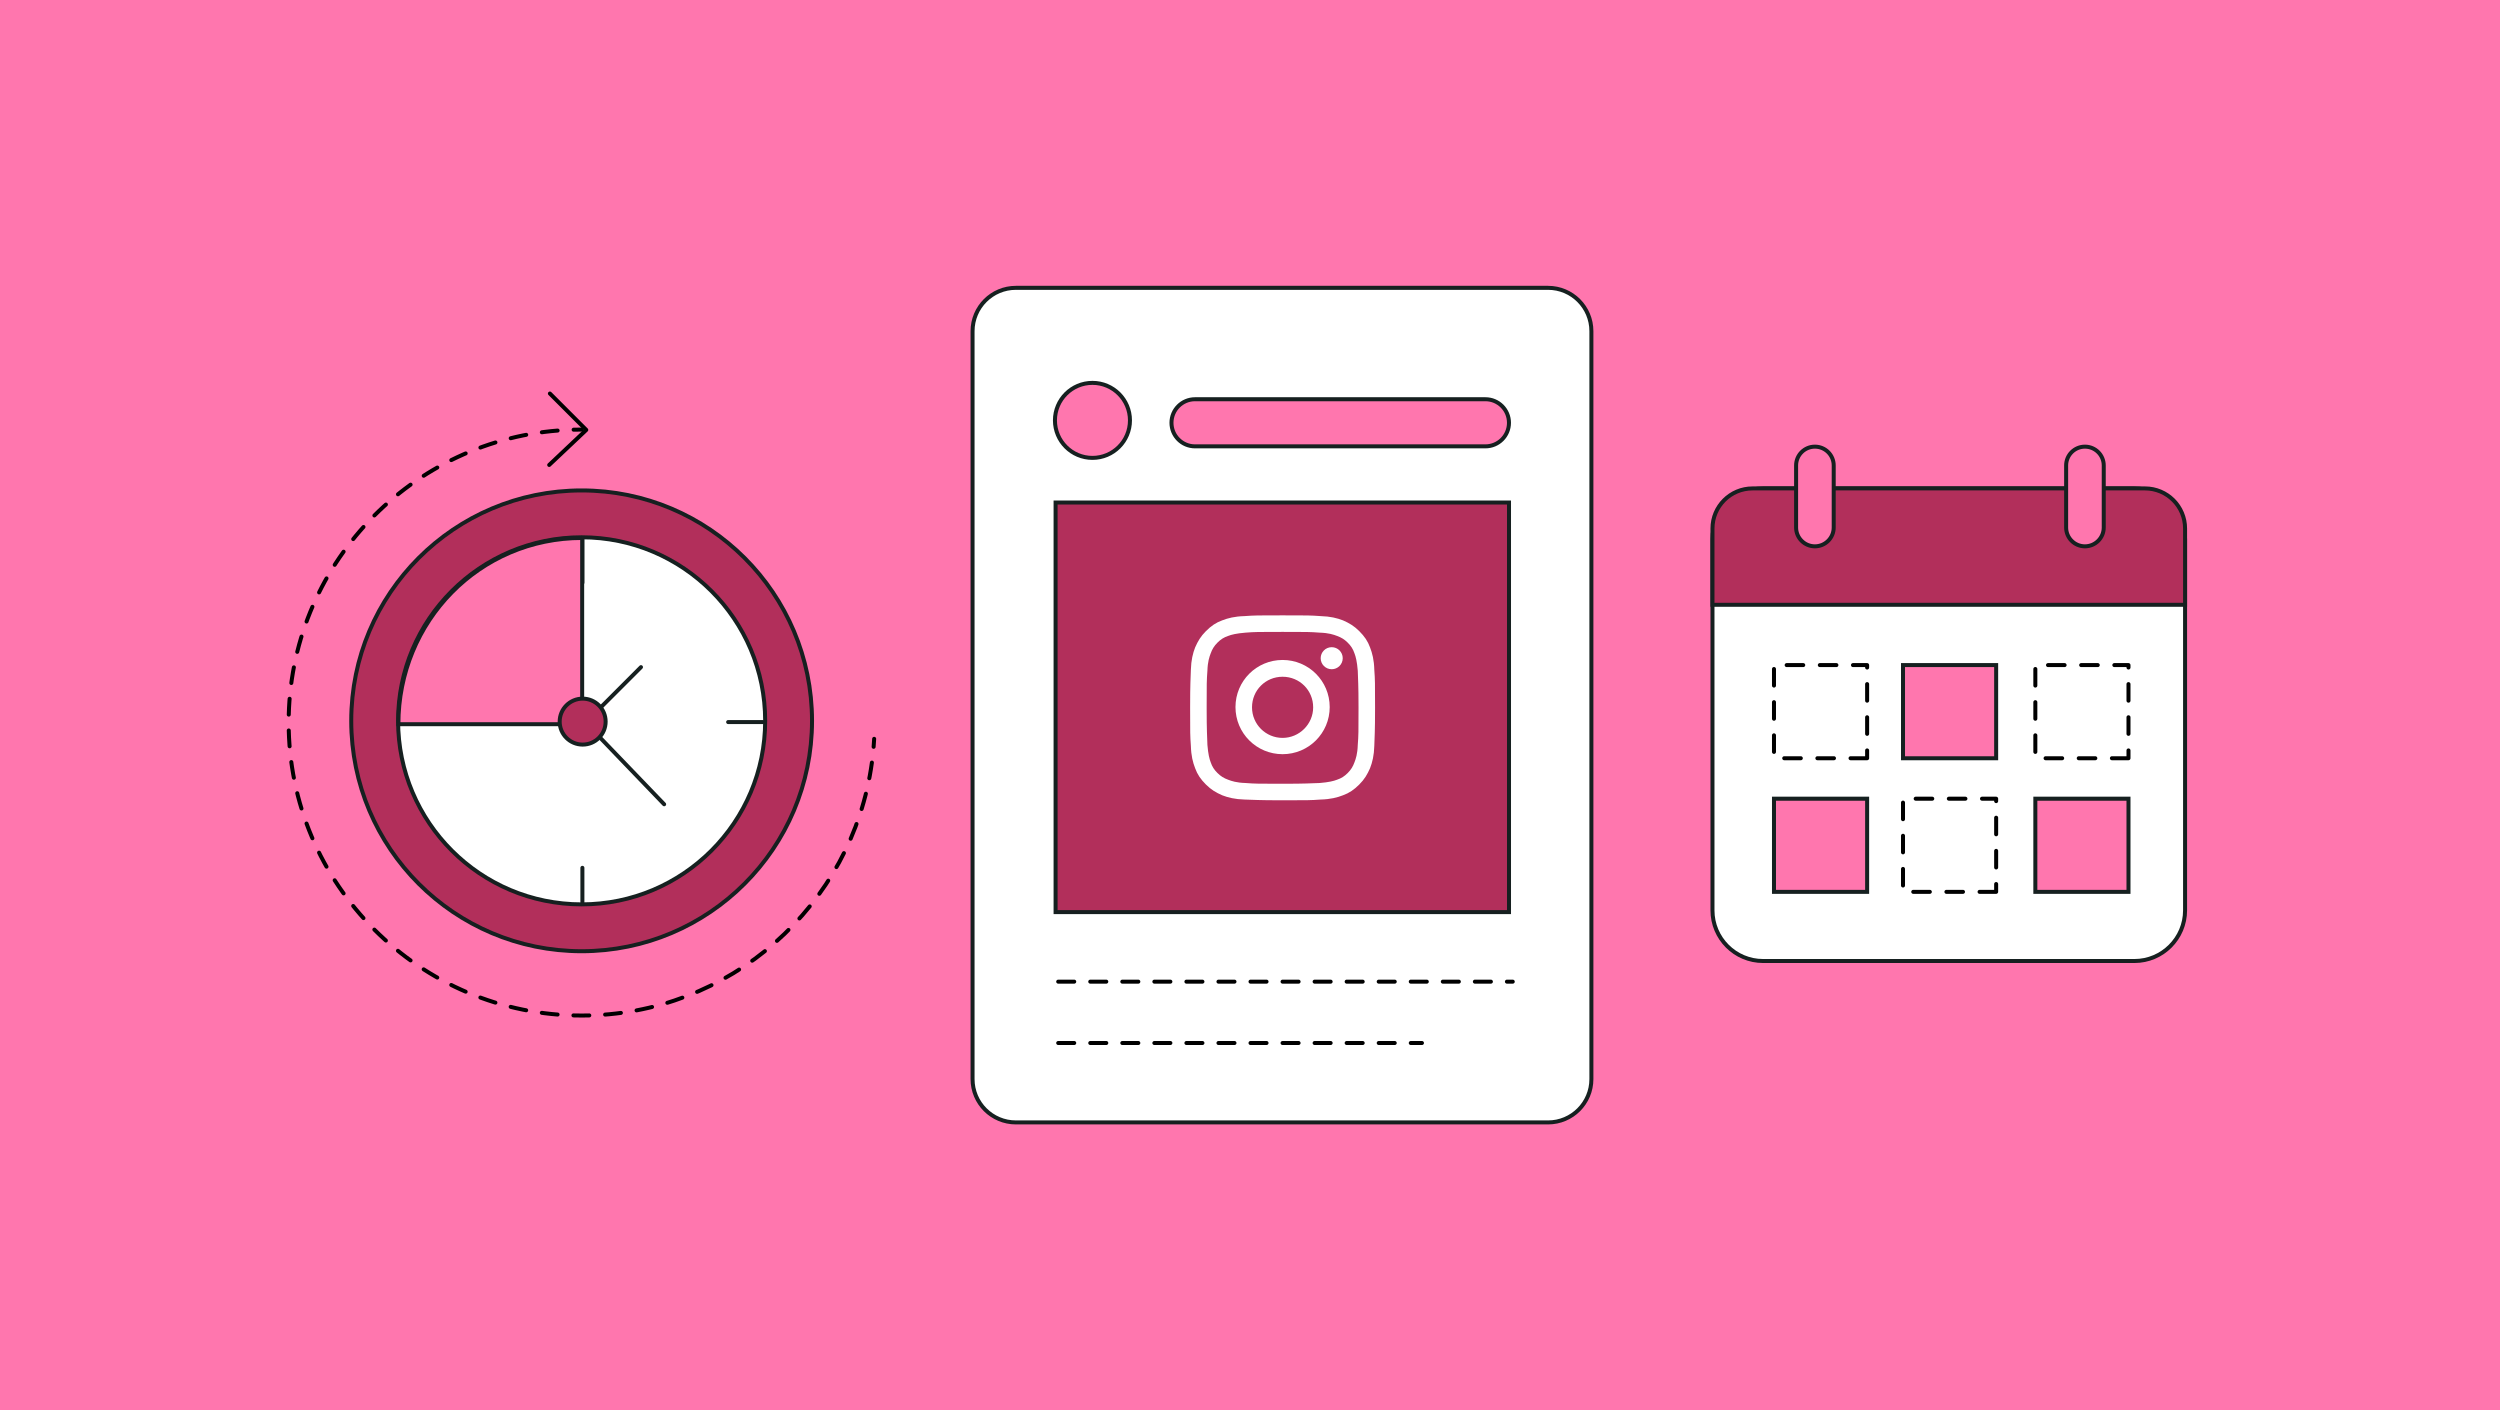 <svg xmlns="http://www.w3.org/2000/svg" xmlns:xlink="http://www.w3.org/1999/xlink" version="1.1" x="0px" y="0px" viewBox="0 0 780 440" xml:space="preserve"> <g id="Background"> </g> <g id="Artwork"> <rect x="0" fill="#FF76AE" width="780" height="440"></rect> <path fill="#FFFFFF" stroke="#162020" stroke-width="1.25" stroke-miterlimit="10" d="M316.956,89.805h166.041 c7.466,0,13.518,6.052,13.518,13.518v233.355c0,7.466-6.052,13.518-13.518,13.518H316.956 c-7.466,0-13.518-6.052-13.518-13.518V103.323C303.438,95.857,309.49,89.805,316.956,89.805z"></path> <path fill="#FF76AE" stroke="#162020" stroke-width="1.25" stroke-miterlimit="10" d="M463.451,139.263h-90.599 c-4.06,0-7.352-3.292-7.352-7.352v0c0-4.06,3.292-7.352,7.352-7.352h90.599c4.06,0,7.352,3.292,7.352,7.352v0 C470.803,135.971,467.511,139.263,463.451,139.263z"></path> <rect x="329.341" y="156.786" fill="#B22F5B" stroke="#162020" stroke-width="1.25" stroke-miterlimit="10" width="141.468" height="127.791"></rect> <circle fill="#FF76AE" stroke="#162020" stroke-width="1.25" stroke-miterlimit="10" cx="340.846" cy="131.159" r="11.703"></circle> <line fill="none" stroke="#000000" stroke-width="1.25" stroke-linecap="round" stroke-linejoin="round" stroke-miterlimit="10" stroke-dasharray="5" x1="330.159" y1="306.276" x2="471.978" y2="306.276"></line> <line fill="none" stroke="#000000" stroke-width="1.25" stroke-linecap="round" stroke-linejoin="round" stroke-miterlimit="10" stroke-dasharray="5" x1="330.159" y1="325.417" x2="443.649" y2="325.417"></line> <circle fill="#B22F5B" stroke="#162020" stroke-width="1.25" stroke-miterlimit="10" cx="181.469" cy="224.899" r="71.882"></circle> <circle fill="#FFFFFF" stroke="#162020" stroke-width="1.25" stroke-miterlimit="10" cx="181.469" cy="224.899" r="57.265"></circle> <line fill="none" stroke="#162020" stroke-width="1.25" stroke-linecap="round" stroke-linejoin="round" stroke-miterlimit="10" x1="237.989" y1="225.285" x2="227.181" y2="225.285"></line> <line fill="none" stroke="#162020" stroke-width="1.25" stroke-linecap="round" stroke-linejoin="round" stroke-miterlimit="10" x1="138.243" y1="225.285" x2="124.419" y2="225.285"></line> <line fill="none" stroke="#162020" stroke-width="1.25" stroke-linecap="round" stroke-linejoin="round" stroke-miterlimit="10" x1="181.707" y1="281.568" x2="181.707" y2="270.76"></line> <line fill="none" stroke="#162020" stroke-width="1.25" stroke-linecap="round" stroke-linejoin="round" stroke-miterlimit="10" x1="181.707" y1="181.821" x2="181.707" y2="167.997"></line> <path fill="#FF76AE" stroke="#162020" stroke-width="1.25" stroke-miterlimit="10" d="M181.636,167.843 c-32.09,0-57.342,26.014-57.342,58.104h57.342V167.843"></path> <g> <g> <path fill="none" stroke="#000000" stroke-width="1.25" stroke-linecap="round" stroke-linejoin="round" d="M272.739,230.514 c-0.046,0.835-0.102,1.666-0.17,2.494"></path> <path fill="none" stroke="#000000" stroke-width="1.25" stroke-linecap="round" stroke-linejoin="round" stroke-dasharray="4.949,4.949" d=" M272.031,237.929c-6.09,44.574-44.316,78.918-90.562,78.918c-50.483,0-91.408-40.925-91.408-91.408 c0-48.815,38.264-88.693,86.435-91.275"></path> <path fill="none" stroke="#000000" stroke-width="1.25" stroke-linecap="round" stroke-linejoin="round" d="M178.969,134.064 c0.831-0.022,1.664-0.034,2.5-0.034"></path> </g> </g> <polyline fill="none" stroke="#000000" stroke-width="1.25" stroke-linecap="round" stroke-linejoin="round" stroke-miterlimit="10" points=" 171.351,145.063 182.916,134.136 171.568,122.785 "></polyline> <line fill="none" stroke="#162020" stroke-width="1.25" stroke-linecap="round" stroke-linejoin="round" stroke-miterlimit="10" x1="199.986" y1="208.148" x2="186.8" y2="221.333"></line> <line fill="none" stroke="#162020" stroke-width="1.25" stroke-linecap="round" stroke-linejoin="round" stroke-miterlimit="10" x1="207.212" y1="250.931" x2="186.262" y2="229.139"></line> <circle fill="#B22F5B" stroke="#162020" stroke-width="1.25" stroke-miterlimit="10" cx="181.789" cy="225.143" r="7.17"></circle> <path fill="#FFFFFF" stroke="#162020" stroke-width="1.25" stroke-miterlimit="10" d="M665.935,299.837H550.096 c-8.729,0-15.805-7.076-15.805-15.805V168.192c0-8.729,7.076-15.805,15.805-15.805h115.84 c8.729,0,15.805,7.076,15.805,15.805v115.84C681.74,292.761,674.664,299.837,665.935,299.837z"></path> <rect x="635.026" y="207.51" transform="matrix(-1 -1.224647e-16 1.224647e-16 -1 1299.113 444.08)" fill="none" stroke="#000000" stroke-width="1.25" stroke-linecap="round" stroke-linejoin="round" stroke-miterlimit="10" stroke-dasharray="5.173" width="29.061" height="29.061"></rect> <rect x="635.026" y="249.194" transform="matrix(-1 -1.224647e-16 1.224647e-16 -1 1299.113 527.449)" fill="#FF76AE" stroke="#162020" stroke-width="1.25" stroke-miterlimit="10" width="29.061" height="29.061"></rect> <rect x="593.738" y="207.51" transform="matrix(-1 -1.224647e-16 1.224647e-16 -1 1216.537 444.08)" fill="#FF76AE" stroke="#162020" stroke-width="1.25" stroke-miterlimit="10" width="29.061" height="29.061"></rect> <rect x="593.738" y="249.194" transform="matrix(-1 -1.224647e-16 1.224647e-16 -1 1216.537 527.449)" fill="none" stroke="#000000" stroke-width="1.25" stroke-linecap="round" stroke-linejoin="round" stroke-miterlimit="10" stroke-dasharray="5.173" width="29.061" height="29.061"></rect> <rect x="553.482" y="207.51" transform="matrix(-1 -1.224647e-16 1.224647e-16 -1 1136.026 444.08)" fill="none" stroke="#000000" stroke-width="1.25" stroke-linecap="round" stroke-linejoin="round" stroke-miterlimit="10" stroke-dasharray="5.173" width="29.061" height="29.061"></rect> <rect x="553.482" y="249.194" transform="matrix(-1 -1.224647e-16 1.224647e-16 -1 1136.026 527.449)" fill="#FF76AE" stroke="#162020" stroke-width="1.25" stroke-miterlimit="10" width="29.061" height="29.061"></rect> <path fill="#B22F5B" stroke="#162020" stroke-width="1.25" stroke-miterlimit="10" d="M681.74,188.697H534.291v-23.805 c0-6.906,5.598-12.505,12.505-12.505h122.441c6.906,0,12.505,5.598,12.505,12.505V188.697z"></path> <path fill="#FF76AE" stroke="#162020" stroke-width="1.25" stroke-miterlimit="10" d="M560.383,164.59v-19.371 c0-3.24,2.627-5.867,5.867-5.867l0,0c3.24,0,5.867,2.627,5.867,5.867v19.371c0,3.24-2.627,5.867-5.867,5.867l0,0 C563.01,170.457,560.383,167.83,560.383,164.59z"></path> <path fill="#FF76AE" stroke="#162020" stroke-width="1.25" stroke-miterlimit="10" d="M644.633,164.59v-19.371 c0-3.24,2.627-5.867,5.867-5.867l0,0c3.24,0,5.867,2.627,5.867,5.867v19.371c0,3.24-2.627,5.867-5.867,5.867l0,0 C647.26,170.457,644.633,167.83,644.633,164.59z"></path> <g> <g> <path fill="#FFFFFF" d="M400.168,197.151c7.662,0,8.522,0,11.571,0.235c2.815,0.078,4.378,0.625,5.395,1.016 c1.329,0.469,2.345,1.095,3.362,2.111c1.016,1.016,1.642,1.955,2.111,3.362c0.391,1.016,0.782,2.502,1.016,5.395 c0.078,3.049,0.235,3.987,0.235,11.571c0,7.584,0,8.522-0.235,11.571c-0.078,2.815-0.625,4.378-1.016,5.395 c-0.469,1.329-1.095,2.345-2.111,3.362c-1.016,1.016-1.955,1.642-3.362,2.111 c-1.016,0.391-2.502,0.782-5.395,1.016c-3.049,0.078-3.987,0.235-11.571,0.235s-8.522,0-11.571-0.235 c-2.815-0.078-4.378-0.625-5.395-1.016c-1.329-0.469-2.345-1.095-3.362-2.111 c-1.016-1.016-1.642-1.955-2.111-3.362c-0.391-1.016-0.782-2.502-1.016-5.395 c-0.078-3.049-0.234-3.987-0.234-11.571c0-7.584,0-8.522,0.234-11.571c0.078-2.815,0.625-4.378,1.016-5.395 c0.469-1.329,1.095-2.345,2.111-3.362c1.016-1.016,1.955-1.642,3.362-2.111c1.016-0.391,2.502-0.782,5.395-1.016 C391.568,197.151,392.506,197.151,400.168,197.151 M400.168,191.991c-7.818,0-8.678,0-11.884,0.235 c-3.049,0.078-5.16,0.625-6.958,1.329c-1.955,0.704-3.44,1.72-5.082,3.362 c-1.642,1.642-2.502,3.127-3.362,5.082c-0.704,1.798-1.251,3.987-1.329,6.958 c-0.078,3.049-0.234,4.066-0.234,11.884s0,8.678,0.234,11.884c0.078,3.049,0.625,5.16,1.329,6.958 c0.704,1.955,1.72,3.44,3.362,5.082s3.127,2.502,5.082,3.362c1.798,0.704,3.987,1.251,6.958,1.329 c3.049,0.078,4.066,0.234,11.884,0.234s8.678,0,11.884-0.234c3.049-0.078,5.16-0.625,6.958-1.329 c1.955-0.704,3.44-1.72,5.082-3.362s2.502-3.127,3.362-5.082c0.704-1.798,1.251-3.987,1.329-6.958 c0.078-3.049,0.235-4.066,0.235-11.884s0-8.678-0.235-11.884c-0.078-3.049-0.625-5.16-1.329-6.958 c-0.704-1.955-1.72-3.44-3.362-5.082c-1.642-1.642-3.127-2.502-5.082-3.362 c-1.798-0.704-3.987-1.251-6.958-1.329C408.846,191.991,407.986,191.991,400.168,191.991L400.168,191.991z"></path> <path fill="#FFFFFF" d="M400.168,205.908c-8.131,0-14.699,6.567-14.699,14.699s6.567,14.699,14.699,14.699 s14.699-6.567,14.699-14.699S408.299,205.908,400.168,205.908z M400.168,230.223c-5.238,0-9.539-4.222-9.539-9.539 s4.222-9.539,9.539-9.539s9.539,4.222,9.539,9.539C409.707,225.923,405.406,230.223,400.168,230.223z"></path> <circle fill="#FFFFFF" cx="415.492" cy="205.361" r="3.44"></circle> </g> </g> </g> <g id="Safe_Zone"> </g> </svg>